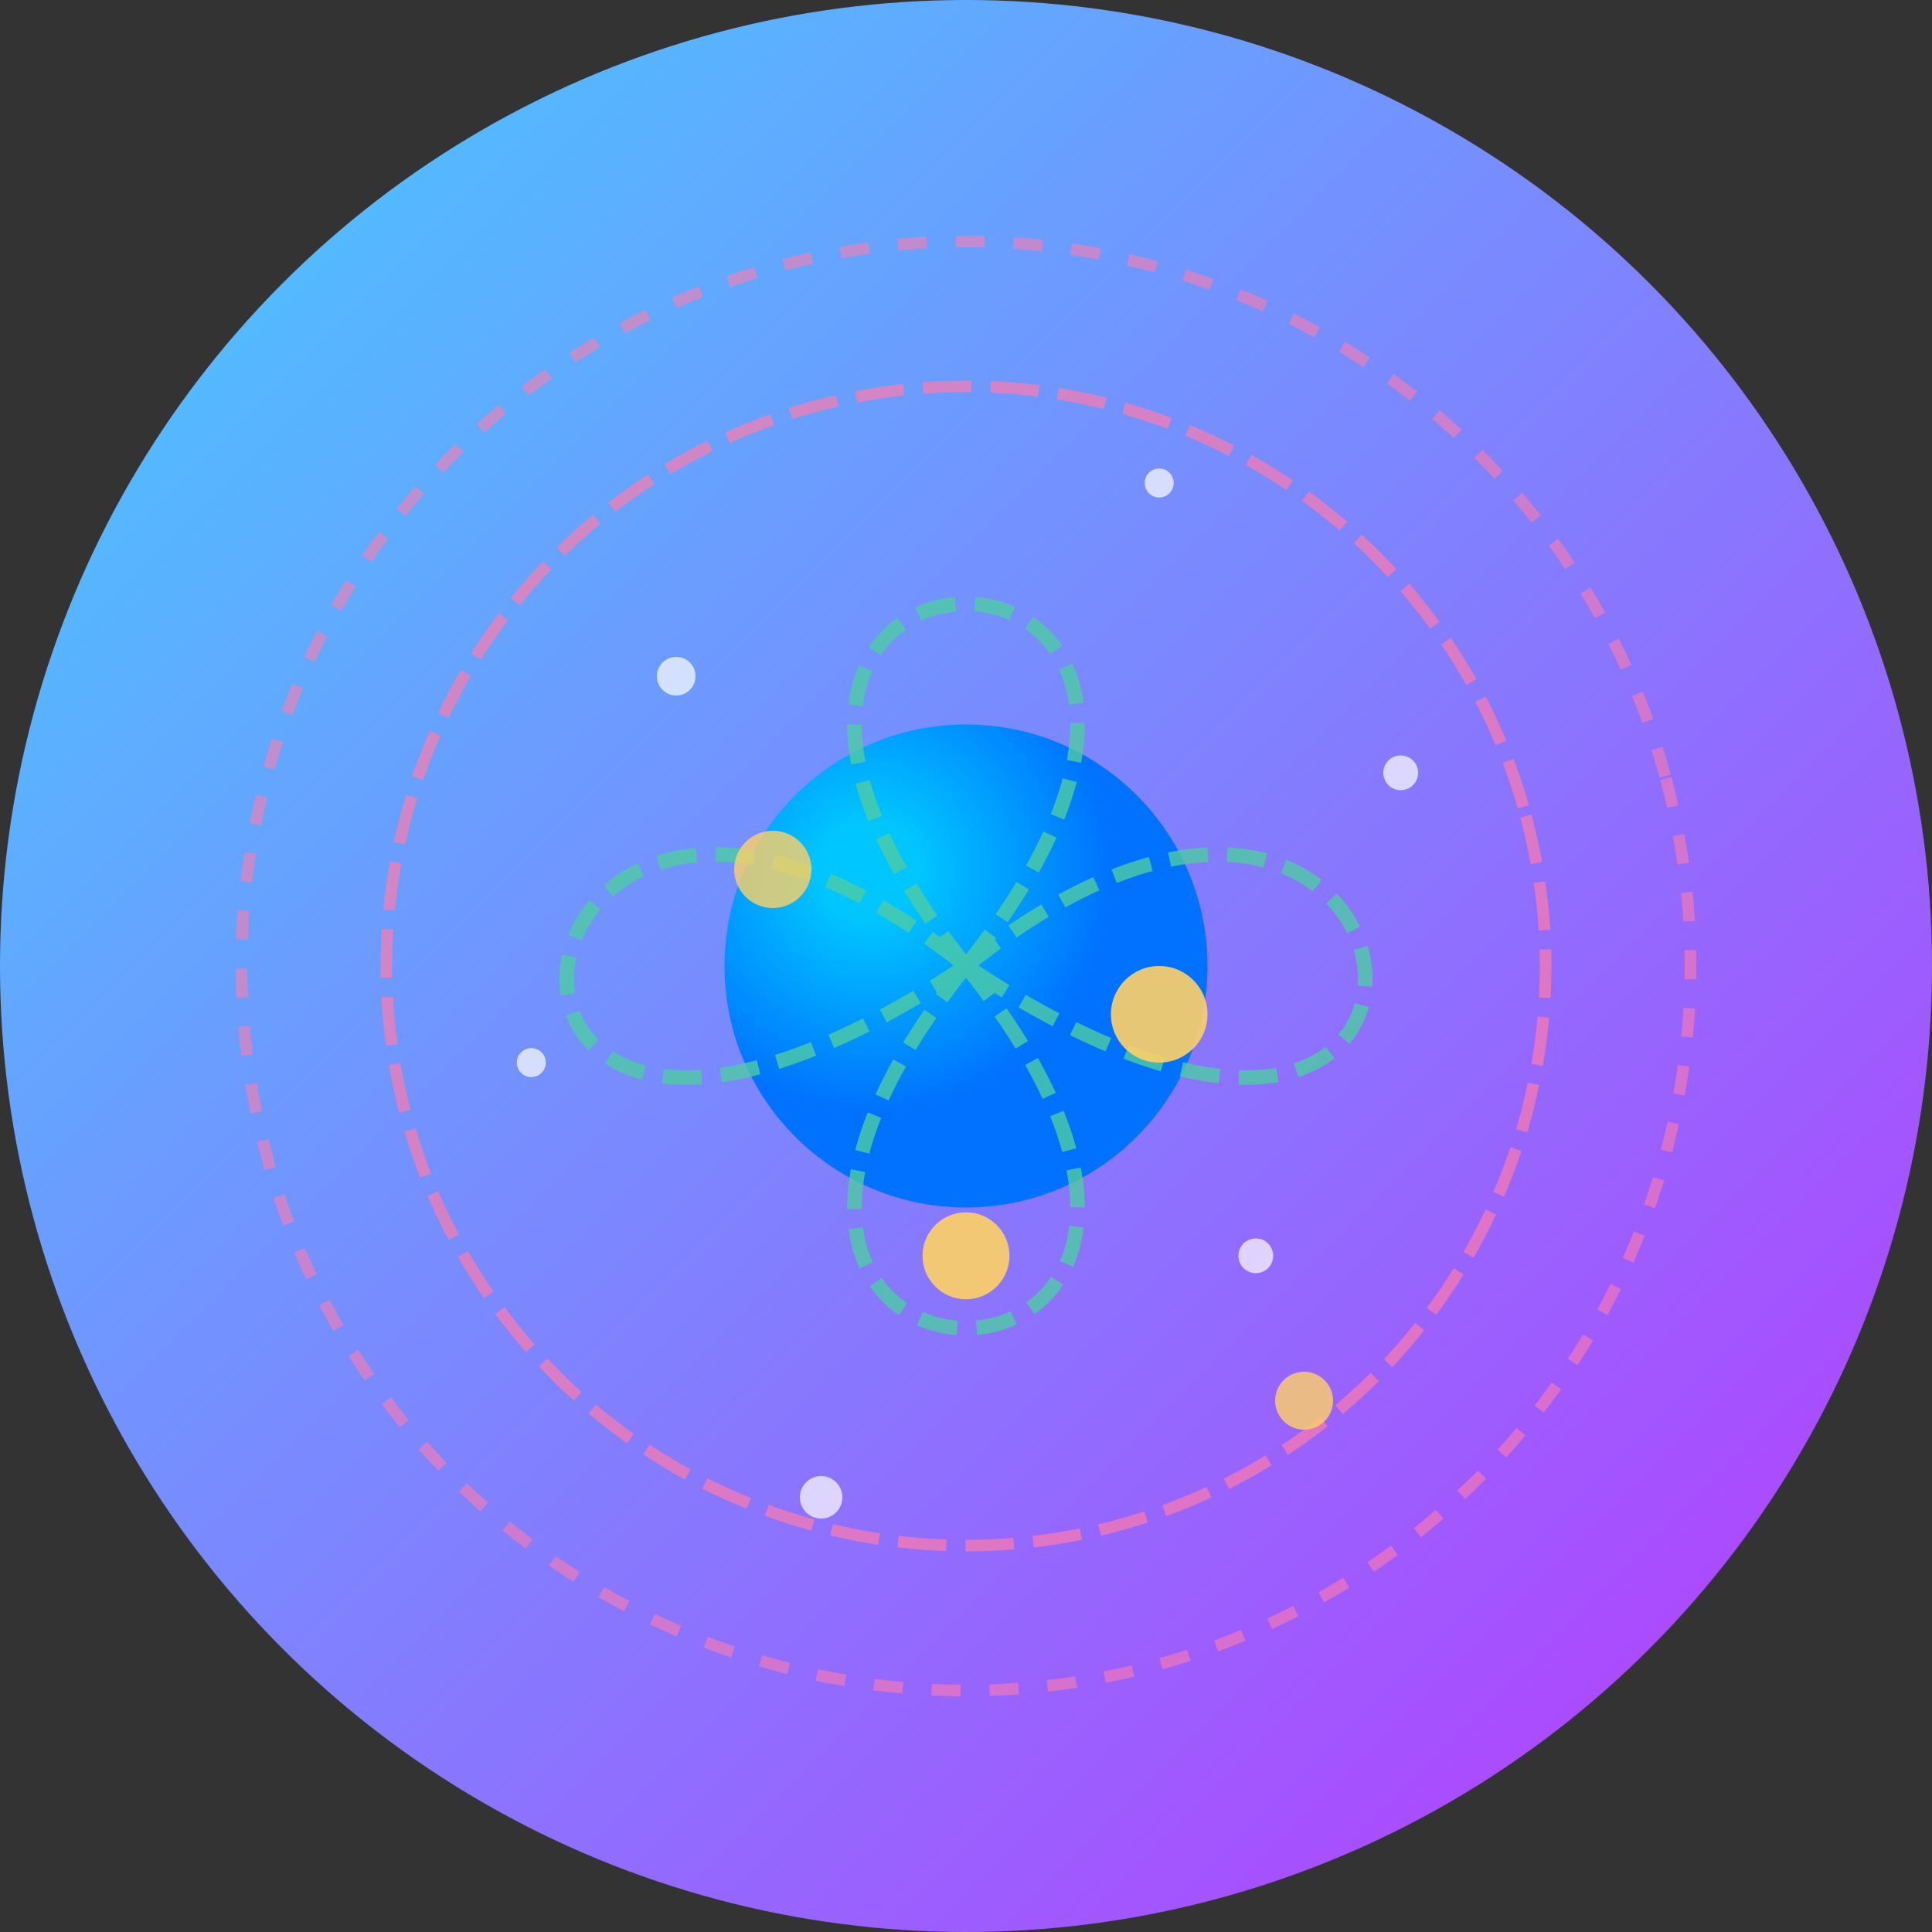 <svg xmlns="http://www.w3.org/2000/svg" viewBox="0 0 200 200">
  <rect x="0" y="0" width="200" height="200" fill="#333333" stroke="none"/>
  <!-- 深色背景 -->
  <linearGradient id="background" x1="0%" y1="0%" x2="100%" y2="100%">
    <stop offset="0%" stop-color="#41d1ff"/>
    <stop offset="100%" stop-color="#bd34fe"/>
  </linearGradient>
  <circle cx="100" cy="100" r="100" fill="url(#background)"/>
  <!-- 核心节点 -->
  <radialGradient id="coreGradient" cx="30%" cy="30%">
    <stop offset="20%" stop-color="#00c6ff"/>
    <stop offset="100%" stop-color="#0072ff"/>
  </radialGradient>
  <circle cx="100" cy="100" r="25" fill="url(#coreGradient)"/>
  <!-- 数据连接线 -->
  <g stroke="#4ecca3" stroke-width="1.5" opacity="0.8">
    <path d="M100,100 C150,60 160,140 100,100" fill="none" stroke-dasharray="4,2"/>
    <path d="M100,100 C40,140 50,60 100,100" fill="none" stroke-dasharray="4,2"/>
    <path d="M100,100 C140,150 60,150 100,100" fill="none" stroke-dasharray="4,2"/>
    <path d="M100,100 C60,50 140,50 100,100" fill="none" stroke-dasharray="4,2"/>
  </g>
  <!-- 外层结构 -->
  <g transform="rotate(-15 100 100)" stroke="#ff7bac" stroke-width="1.2" fill="none">
    <circle cx="100" cy="100" r="60" stroke-dasharray="5,2" opacity="0.7"/>
    <circle cx="100" cy="100" r="75" stroke-dasharray="3,3" opacity="0.6"/>
  </g>
  <!-- 二进制数据点 -->
  <g fill="#ffffff" opacity="0.7">
    <circle cx="145" cy="80" r="1.8"/>
    <circle cx="130" cy="130" r="1.8"/>
    <circle cx="55" cy="110" r="1.5"/>
    <circle cx="70" cy="70" r="2"/>
    <circle cx="85" cy="155" r="2.2"/>
    <circle cx="120" cy="50" r="1.5"/>
  </g>
  <!-- 层次节点 -->
  <g fill="#ffd166">
    <circle cx="120" cy="105" r="5" opacity="0.9"/>
    <circle cx="80" cy="90" r="4" opacity="0.8"/>
    <circle cx="100" cy="130" r="4.5" opacity="0.9"/>
    <circle cx="135" cy="145" r="3" opacity="0.8"/>
  </g>
</svg>
